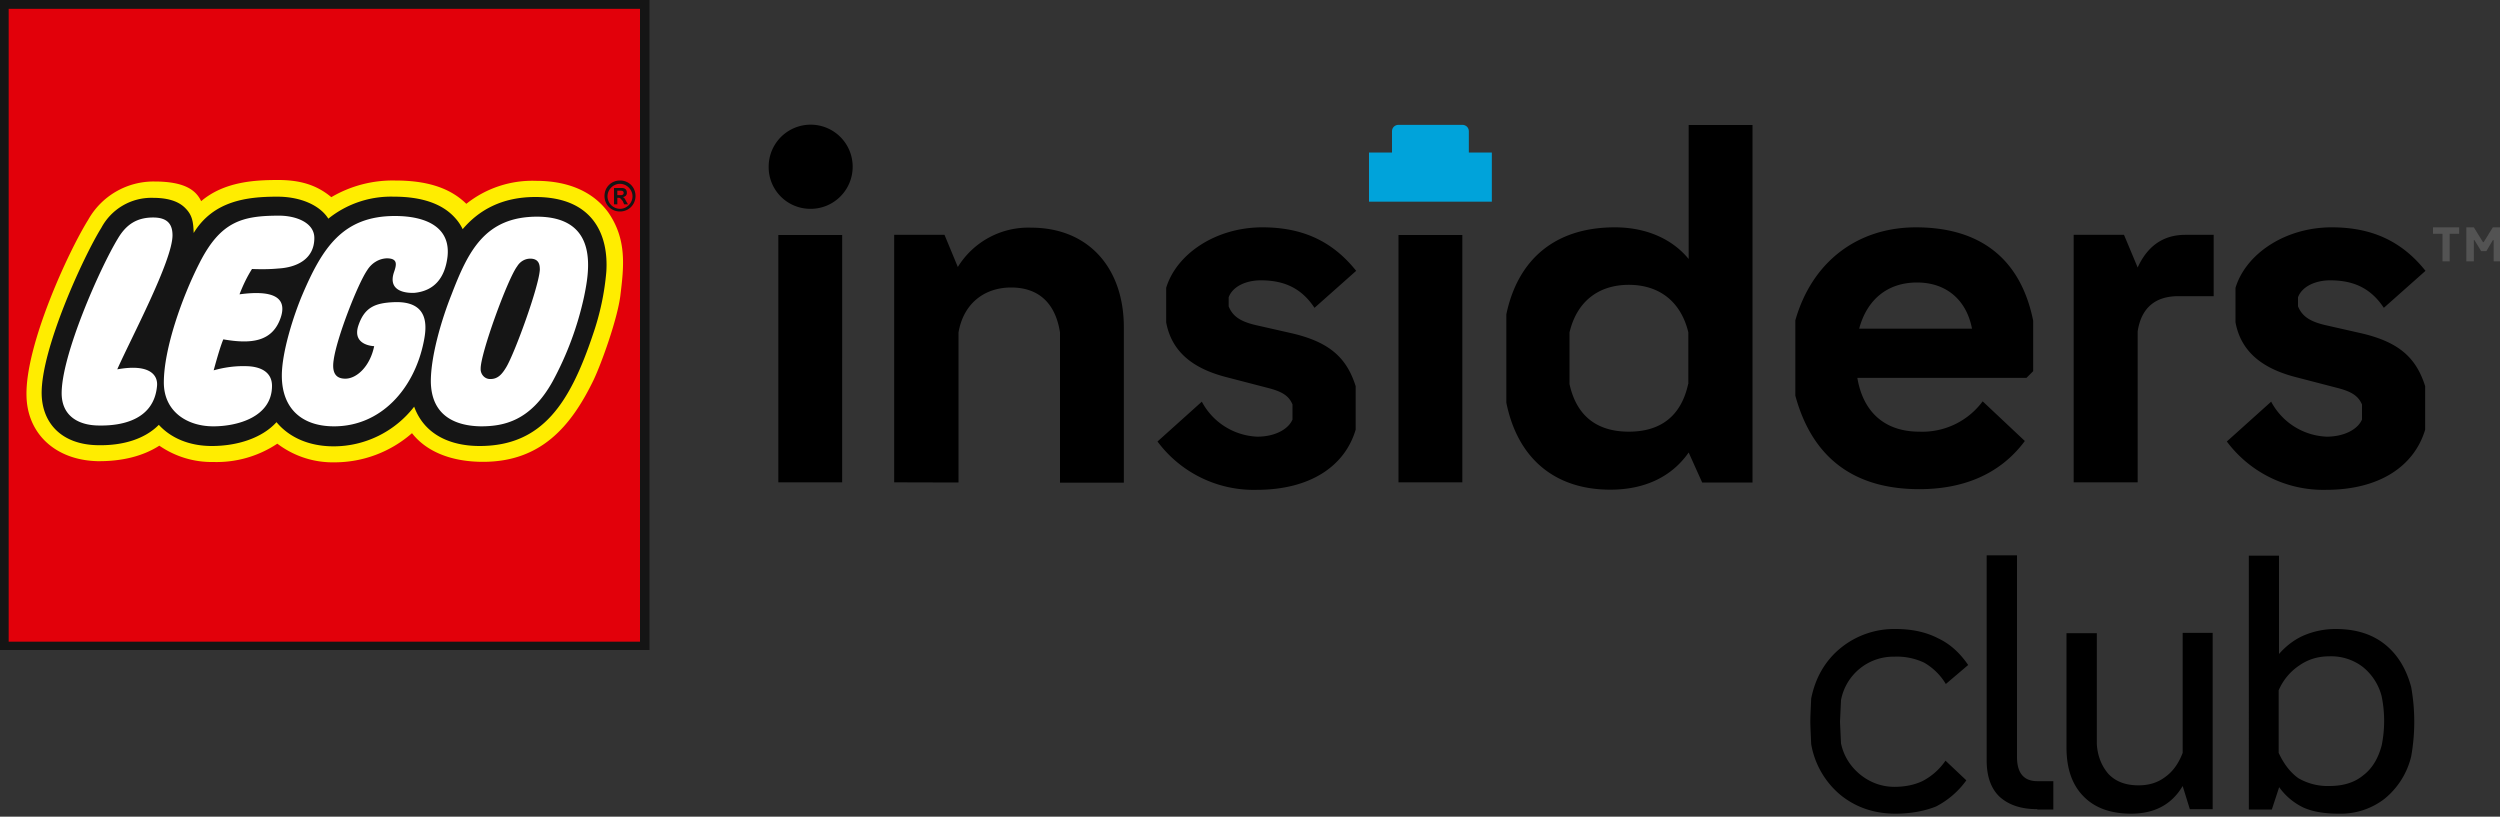 <svg data-testid="insiders-logo" class="insiders-logo_insidersLogo__4_bAW insiders-banner_logo__Ykl2m" fill="none" height="49" viewBox="0 0 150 49" width="150" xmlns="http://www.w3.org/2000/svg"><rect x="0" y="0" width="150" height="49" fill="#333333" stroke="none"/><g id="insiders-club-text"><path d="M50.52 14.1H46.7v14.84h3.83V14.09ZM53.65 28.94V14.09h3.02l.8 1.93a4.96 4.96 0 0 1 4.4-2.36c3.45 0 5.56 2.43 5.56 5.97v9.33H63.6v-9.01c-.28-1.82-1.34-2.7-2.93-2.7-1.6 0-2.86.95-3.16 2.7v9l-3.86-.01ZM69.45 26.49l2.66-2.39a3.95 3.95 0 0 0 3.33 2.1c1.05 0 1.86-.44 2.11-1.03v-.9c-.22-.53-.63-.78-1.5-1l-2.54-.66c-2-.53-3.22-1.55-3.54-3.27v-2.07c.62-2.04 2.98-3.63 5.77-3.63 2.4 0 4.2.82 5.63 2.61l-2.5 2.22c-.75-1.13-1.75-1.65-3.22-1.65-.91 0-1.7.38-1.93 1.02v.54c.22.55.63.89 1.6 1.12l2.07.47c2.34.52 3.4 1.46 3.95 3.2v2.61c-.65 2.2-2.74 3.61-5.94 3.61a7.19 7.19 0 0 1-5.95-2.9ZM87.74 14.1h-3.83v14.84h3.83V14.09ZM101.3 23.04v-3.1c-.44-1.83-1.73-2.85-3.57-2.85-1.84 0-3.13 1.02-3.56 2.86v3.09c.43 1.97 1.7 2.86 3.56 2.86s3.13-.89 3.56-2.86Zm-10.92 1.1v-5.28c.68-3.25 2.88-5.22 6.51-5.22 1.86 0 3.43.68 4.43 1.9V7.5h3.83v21.45h-3.02l-.81-1.8c-1.02 1.46-2.64 2.23-4.7 2.23-3.32 0-5.56-1.86-6.24-5.22ZM111.55 19.72h6.77c-.32-1.68-1.5-2.77-3.3-2.77-1.79 0-3.01 1.05-3.47 2.77Zm3.4-6.08c3.91 0 6.3 1.93 7.04 5.6v3.03l-.4.4h-10.15c.34 2.02 1.61 3.23 3.72 3.23a4.5 4.5 0 0 0 3.8-1.82l2.53 2.38c-1.47 1.98-3.67 2.89-6.33 2.89-3.9 0-6.42-1.86-7.44-5.61v-4.52c1-3.51 3.72-5.58 7.24-5.58ZM132.82 14.1v3.67h-2.11c-1.4 0-2.23.7-2.45 2.11v9.06h-3.84V14.09h3.02l.82 1.96c.54-1.18 1.43-1.96 2.86-1.96h1.7ZM133.61 26.49l2.66-2.39a3.95 3.95 0 0 0 3.33 2.1c1.05 0 1.87-.44 2.12-1.03v-.9c-.23-.53-.64-.78-1.5-1l-2.54-.66c-2-.53-3.23-1.55-3.55-3.27v-2.07c.62-2.04 2.98-3.63 5.77-3.63 2.4 0 4.2.82 5.63 2.61l-2.5 2.22c-.75-1.13-1.75-1.65-3.22-1.65-.9 0-1.7.38-1.93 1.02v.54c.23.55.64.89 1.61 1.12l2.07.47c2.34.52 3.4 1.46 3.95 3.2v2.61c-.66 2.2-2.75 3.61-5.95 3.61a7.22 7.22 0 0 1-5.95-2.9Z" fill="#000"></path><path d="M82.14 9.15h1.38V7.87c0-.22.18-.38.39-.38h3.83c.23 0 .39.18.39.38v1.28h1.38v2.95h-7.37V9.15Z" fill="#00a3da"></path><path d="M46.12 10a2.51 2.51 0 1 1 5.04 0c0 1.41-1.14 2.53-2.52 2.53A2.5 2.5 0 0 1 46.12 10Z" fill="#000"></path><path d="M146.55 15.68v-1.65h-.57v-.39h1.57v.39h-.57v1.65h-.43ZM147.98 15.68v-2.04h.45l.55.89h.04l.55-.89h.45v2.04h-.4v-1.27h-.05l-.39.66h-.31l-.4-.66h-.04v1.27h-.45Z" fill="#535353"></path><path d="M113.73 48.82c-1.3 0-2.4-.39-3.31-1.13a5.09 5.09 0 0 1-1.75-3.05c-.02-.56-.05-1.02-.05-1.36 0-.36.03-.81.05-1.36.25-1.27.86-2.3 1.77-3.04a5.09 5.09 0 0 1 3.3-1.14c.99 0 1.83.19 2.53.55.73.34 1.32.88 1.82 1.61l-1.34 1.14a3.62 3.62 0 0 0-1.3-1.28 3.82 3.82 0 0 0-1.79-.36 3.2 3.2 0 0 0-3.2 2.61l-.06 1.3.06 1.29c.16.75.55 1.38 1.16 1.88.6.48 1.3.73 2.04.73.66 0 1.2-.12 1.68-.34a3.8 3.8 0 0 0 1.39-1.23l1.25 1.18a5.13 5.13 0 0 1-1.82 1.57c-.68.27-1.5.43-2.43.43Zm8.51-.27c-.97 0-1.72-.25-2.27-.75-.52-.5-.77-1.23-.77-2.18v-12.3h1.82v12.1c0 .95.4 1.45 1.22 1.45h.96v1.7h-.96v-.02Zm5.63.27c-1.22 0-2.18-.34-2.86-1.04-.68-.69-1.02-1.66-1.02-2.93v-6.86h1.82v6.65c.04.73.3 1.34.7 1.8.43.45 1.02.68 1.8.68.63 0 1.15-.16 1.6-.5.48-.34.82-.84 1.05-1.45v-7.2h1.8v10.58h-1.37l-.43-1.39c-.66 1.12-1.7 1.66-3.09 1.66Zm12.44 0c-.82 0-1.52-.11-2.09-.36a3.8 3.8 0 0 1-1.47-1.23l-.44 1.34h-1.38V33.34h1.81v5.9c.41-.47.91-.86 1.48-1.11a4.87 4.87 0 0 1 1.93-.39c1.18 0 2.16.3 2.93.91.77.61 1.3 1.48 1.59 2.57a11.8 11.8 0 0 1 0 4.17 4.68 4.68 0 0 1-1.6 2.54 4.3 4.3 0 0 1-2.76.89Zm-.55-1.66c.82 0 1.5-.2 2.02-.63.55-.41.91-1.02 1.12-1.8a7.4 7.4 0 0 0 0-2.95 3.3 3.3 0 0 0-1.14-1.77 3.12 3.12 0 0 0-2.02-.63c-.66 0-1.25.18-1.77.54a3.4 3.4 0 0 0-1.25 1.5v3.75c.32.7.73 1.2 1.18 1.52a3.5 3.5 0 0 0 1.86.47Z" fill="#000"></path></g><g id="lego-logo"><path d="M38.7.25H.25v38.52H38.7V.25Z" fill="#fff"></path><path d="M36.13 16.27c-.11 1.25-.36 2.5-.77 3.7-1.34 4.02-2.93 6.52-6.56 6.52-1.07 0-2.97-.28-3.65-2.18l-.16-.46-.3.39a5.86 5.86 0 0 1-4.63 2.27c-1.38 0-2.5-.45-3.22-1.34l-.2-.25-.2.23a4.98 4.98 0 0 1-3.68 1.34c-1.23 0-2.3-.41-3-1.18l-.2-.2-.2.2c-.78.8-2 1.18-3.55 1.13-1.86-.04-3-1.09-3.04-2.79-.07-2.63 2.47-8.15 3.54-9.83a3.12 3.12 0 0 1 2.88-1.65c.84 0 1.43.18 1.77.54.32.34.39.61.41 1.3l.05.88.45-.75c1.11-1.8 2.95-2.04 4.79-2.04 1.27 0 2.38.47 2.84 1.2l.16.27.22-.2a5.74 5.74 0 0 1 3.75-1.25c1.6 0 2.77.4 3.47 1.18.18.18.32.39.4.61l.19.39.27-.32a5.16 5.16 0 0 1 4.13-1.81c1.36 0 2.4.36 3.09 1.09.88.86 1 2.1.95 3.01ZM.25 38.77H38.7V.25H.25v38.52Z" fill="#FFED00"></path><path d="M37.22 17.75c-.18 1.4-1.11 4-1.6 5.04-1.35 2.79-3.16 4.92-6.64 4.92-1.86 0-3.38-.59-4.26-1.72a7.05 7.05 0 0 1-4.66 1.75 5.49 5.49 0 0 1-3.42-1.12 6.57 6.57 0 0 1-3.84 1.1 5.52 5.52 0 0 1-3.24-.98c-.98.63-2.25.95-3.73.93-2.5-.07-4.2-1.64-4.24-3.93-.07-3.04 2.5-8.62 3.7-10.55a4.5 4.5 0 0 1 3.97-2.3c1.84 0 2.5.53 2.81 1.18 1.41-1.2 3.3-1.27 4.63-1.27 1.48 0 2.41.39 3.18 1.03a7.26 7.26 0 0 1 3.82-1c1.9 0 3.29.43 4.28 1.4a6.35 6.35 0 0 1 4.18-1.38c2.11 0 3.52.77 4.34 1.9 1.13 1.64.93 3.27.72 5ZM.25 38.77H38.7V.25H.25v38.52Z" fill="#E2000A"></path><path d="M38.42 38.5H.52V.53H38.4V38.5h.02ZM0 39h38.97V-.02H0V39Z" fill="#151515"></path><path d="M37.2 10.83c-.52 0-.93.4-.93.93 0 .52.4.93.93.93.52 0 .93-.41.93-.93 0-.53-.4-.93-.93-.93Zm0 .2c.4 0 .75.34.75.75 0 .4-.34.75-.75.75a.76.76 0 0 1-.75-.75c0-.4.34-.75.75-.75Zm.48 1.23-.12-.2c-.09-.19-.13-.21-.2-.24.16 0 .27-.13.25-.27 0-.16-.1-.27-.3-.27h-.47v.98h.2v-.39h.05c.09 0 .1 0 .15.05.05.06.1.1.14.18l.07.16h.23Zm-.64-.55v-.27h.18c.14 0 .2.04.2.14 0 .06-.04.13-.18.13h-.2ZM32.39 16.18c-.05 1-1.5 5-2.02 5.86-.23.38-.48.7-.93.7-.32.02-.57-.23-.6-.54v-.07c-.02-.9 1.62-5.4 2.19-6.15.18-.3.5-.48.84-.46.47.03.52.37.52.66Zm2.65 1.64a19.15 19.15 0 0 1-1.88 5.06c-1.32 2.38-2.93 2.7-4.31 2.7-1.41-.02-2.98-.55-3-2.7 0-1.55.66-3.75 1.23-5.18 1-2.6 2-4.72 5.2-4.7 3.72.05 3.06 3.36 2.76 4.82ZM23.2 15.5c-.48.02-.91.3-1.16.7-.57.82-1.84 4.07-2.02 5.4-.14.91.25 1.12.7 1.12.68 0 1.48-.73 1.73-1.95 0 0-1.32-.03-.96-1.2.37-1.14 1.02-1.39 2.14-1.44 2.18-.09 1.97 1.52 1.79 2.39-.57 2.81-2.56 5.06-5.38 5.06-1.93 0-3.13-1.07-3.13-3.04 0-1.41.7-3.61 1.25-4.9 1.18-2.75 2.4-4.68 5.53-4.68 1.89 0 3.36.68 3.16 2.45-.16 1.3-.82 2.04-1.97 2.16-.35.02-1.68 0-1.23-1.27.16-.46.2-.8-.45-.8Zm-9.8 4.86c-.15.34-.37 1.09-.58 1.86.64-.18 1.3-.27 1.96-.25.93.02 1.54.4 1.54 1.18 0 1.88-2.09 2.43-3.52 2.43-1.59 0-2.97-.9-2.97-2.63 0-2.02 1.09-5.11 2.13-7.15 1.27-2.52 2.57-2.86 4.79-2.86.98 0 2.11.4 2.11 1.34 0 1.29-1.09 1.77-2.16 1.83-.52.05-1.06.05-1.58.03-.3.47-.55 1-.75 1.52 2-.27 2.83.18 2.5 1.31-.48 1.57-1.82 1.68-3.48 1.39Zm-6.36 1.8c1.95-.35 2.45.35 2.38 1.01-.18 1.95-1.98 2.4-3.54 2.36-1.14-.02-2.14-.54-2.18-1.86-.05-2.29 2.3-7.6 3.38-9.37.5-.84 1.14-1.25 2.11-1.25.93 0 1.16.48 1.16 1.07 0 1.52-2.5 6.2-3.31 8.03Zm25.08-10.34c-2.02 0-3.4.8-4.36 1.93a2.74 2.74 0 0 0-.46-.68c-.77-.86-2.02-1.27-3.67-1.27a6 6 0 0 0-3.93 1.32c-.5-.8-1.66-1.32-3.06-1.32-1.84 0-3.84.25-5.02 2.18-.02-.68-.09-1.07-.48-1.47-.47-.5-1.22-.64-1.97-.64a3.4 3.4 0 0 0-3.09 1.8c-1.06 1.7-3.63 7.28-3.58 9.98.04 1.75 1.2 3 3.29 3.06 1.63.05 2.93-.4 3.74-1.22.73.8 1.84 1.27 3.18 1.27 1.5 0 3-.46 3.88-1.43.75.9 1.93 1.45 3.43 1.45 1.88 0 3.67-.88 4.83-2.38.62 1.7 2.2 2.36 3.93 2.36 3.77 0 5.42-2.59 6.8-6.7.42-1.22.69-2.47.8-3.76.14-2.18-.77-4.48-4.26-4.48Z" fill="#151515"></path></g></svg>